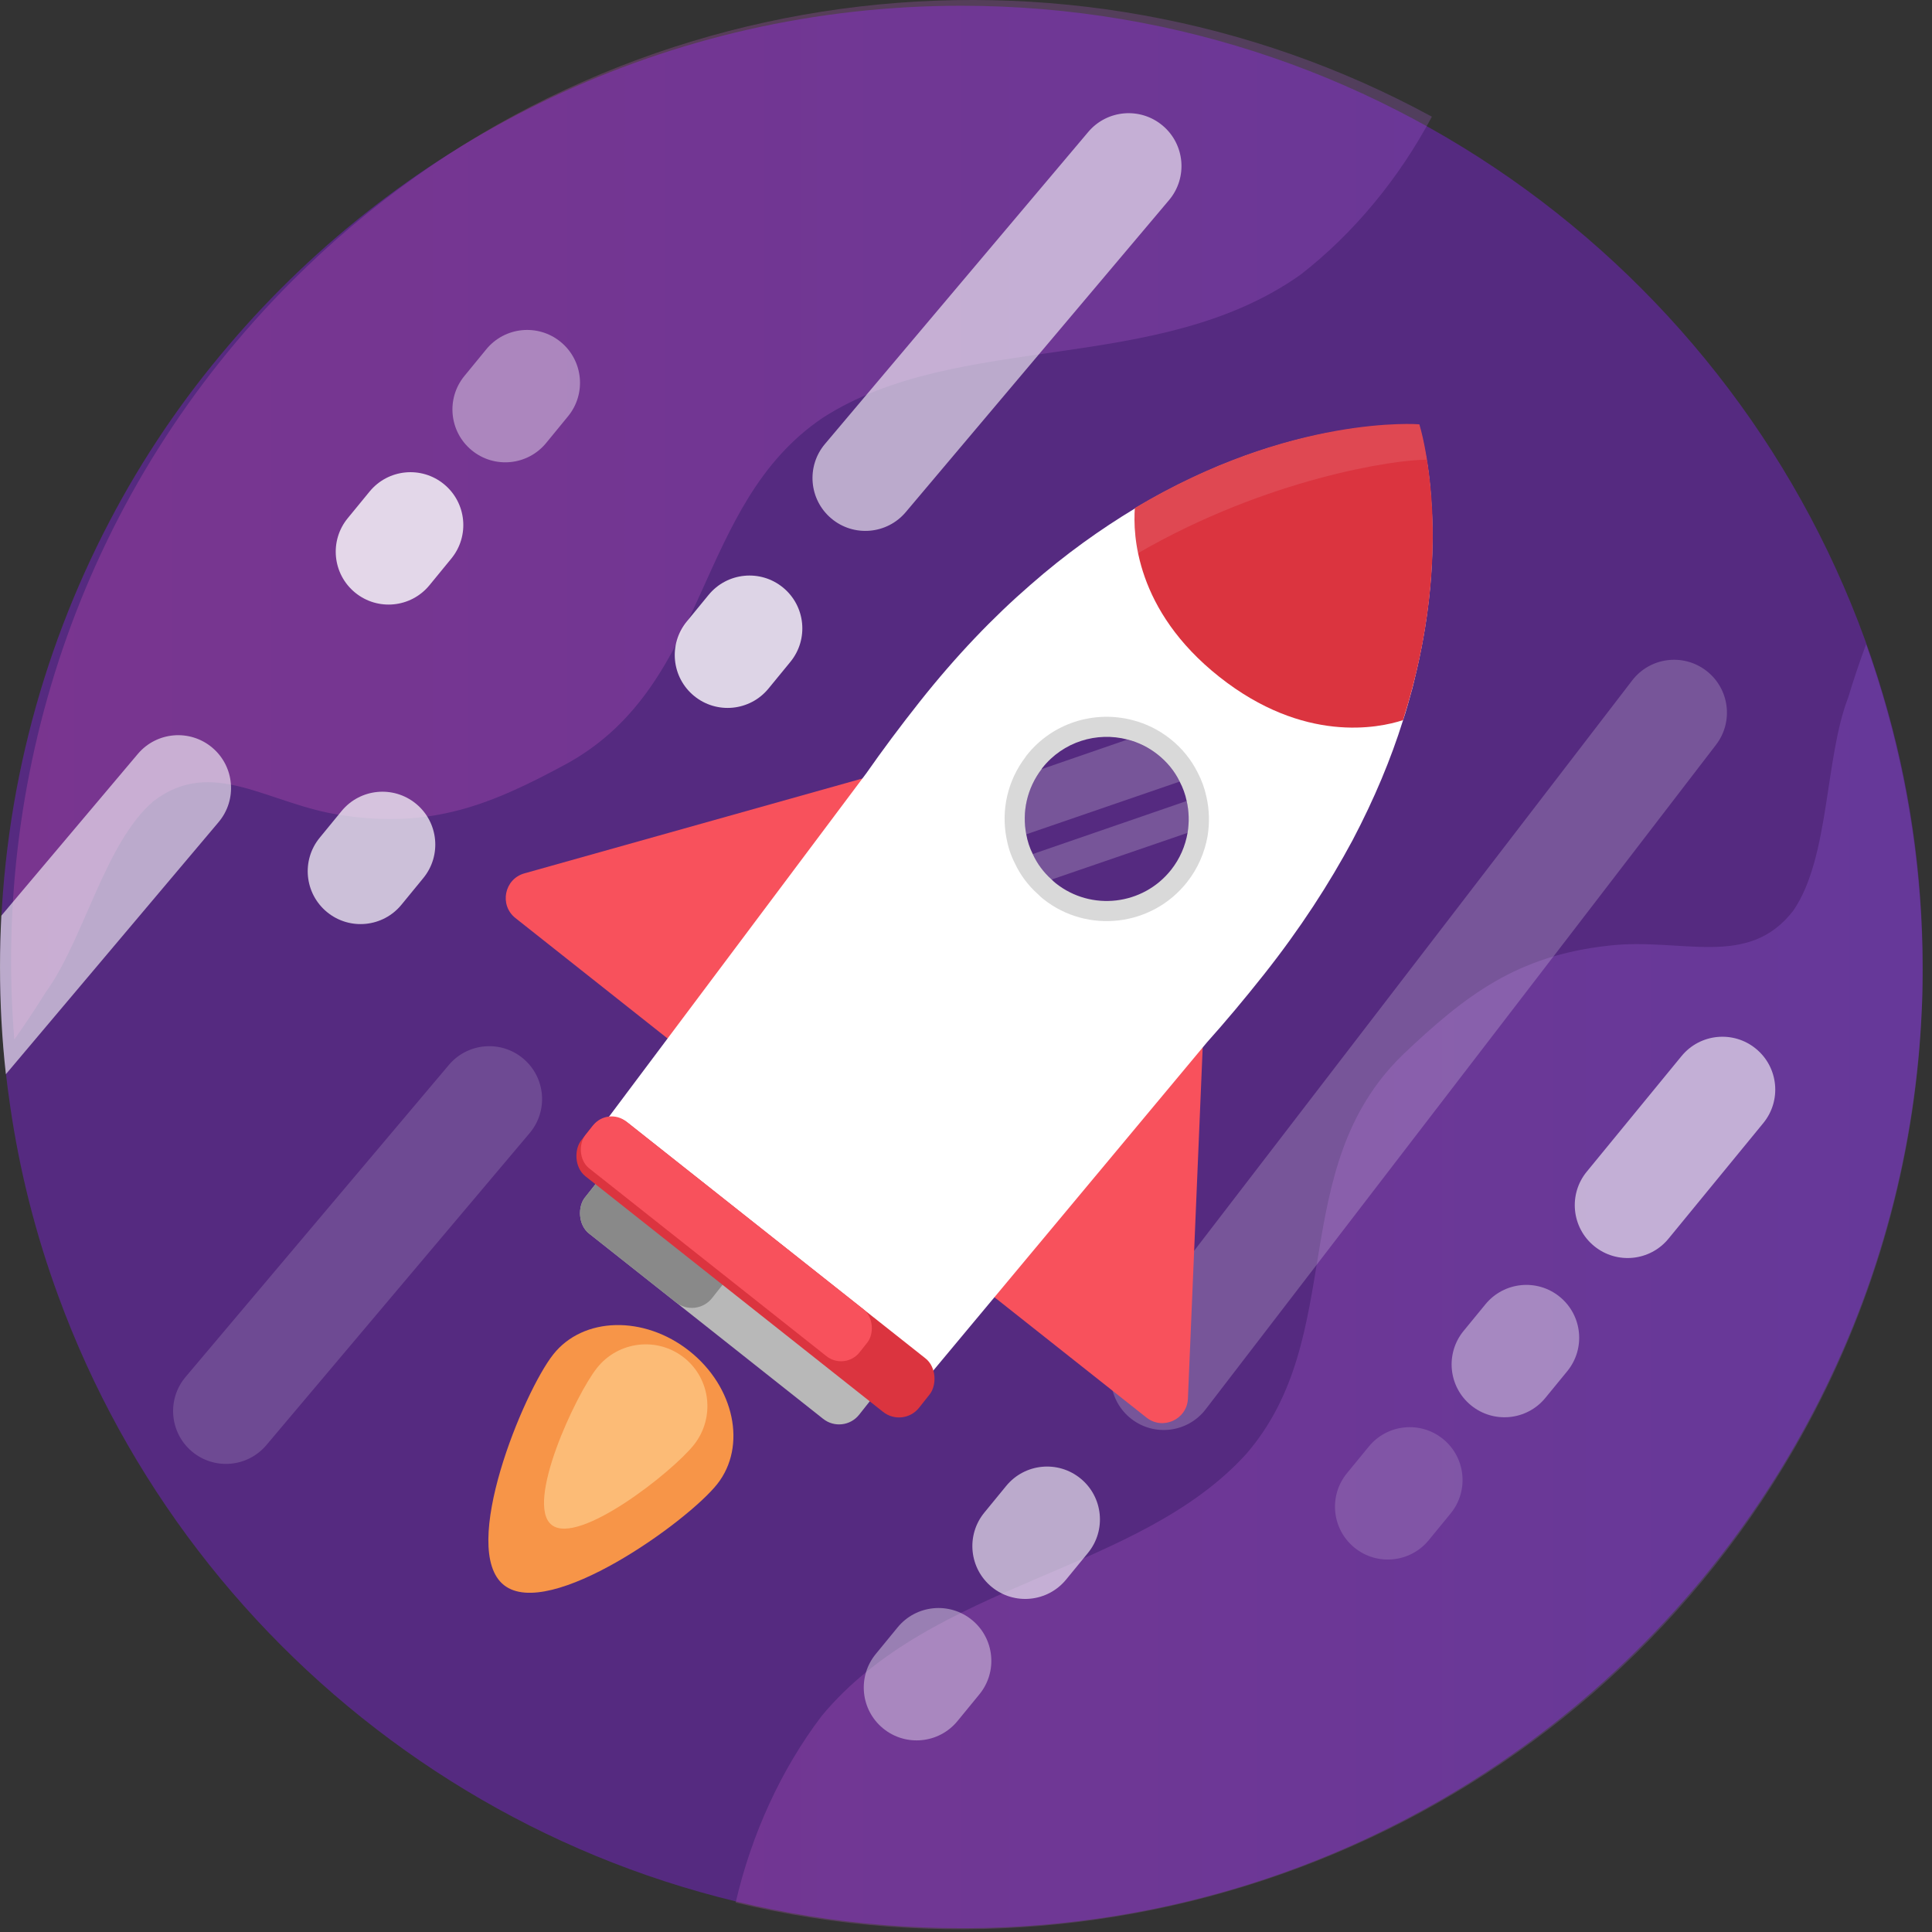 <svg width="205" height="205" viewBox="0 0 205 205" fill="none" xmlns="http://www.w3.org/2000/svg">
<rect x="0" y="0" width="205" height="205" fill="#333333" stroke="none"/>
<path d="M204.011 102.62C204.011 104.257 203.992 105.856 203.897 107.474C203.288 120.209 200.338 132.353 195.465 143.451C179.837 179.104 144.374 204.154 103.144 204.592H102.021C58.069 204.592 20.493 176.648 6.198 137.55C3.818 131.078 2.067 124.263 1.058 117.22C0.354 112.462 0.011 107.55 0.011 102.601C0.011 85.546 4.218 69.461 11.623 55.318C15.125 48.618 19.351 42.393 24.224 36.682C42.974 14.621 70.86 0.611 102.002 0.611C148.238 0.611 187.375 31.543 199.824 73.782C202.565 82.976 204.011 92.627 204.011 102.62Z" fill="#552A80"/>
<path d="M151.932 12.383C148.446 18.938 143.628 24.779 137.988 29.154C122.819 39.881 101.727 35.076 87.311 44.323C73.623 53.57 75.48 72.441 60.297 80.947C52.154 85.376 45.855 87.96 36.231 86.493C28.492 85.376 22.569 80.207 16.284 85.012C11.101 89.441 8.881 99.791 4.816 105.337C3.806 106.965 2.702 108.634 1.518 110.303C-0.824 81.445 8.988 51.82 31.009 29.8C63.73 -2.868 113.262 -8.682 151.932 12.383Z" fill="url(#paint0_linear_1138_2132)" fill-opacity="0.25"/>
<path d="M78.061 201.877C79.732 194.643 82.875 187.754 87.19 182.069C99.066 167.781 120.683 166.963 132.214 154.3C143.043 141.825 136.364 124.078 148.828 111.932C155.548 105.547 160.964 101.42 170.639 100.347C178.404 99.423 185.462 102.882 190.29 96.614C194.15 90.995 193.616 80.422 196.107 74.014C196.661 72.18 197.295 70.282 198.007 68.363C207.738 95.632 205.928 126.787 190.357 153.756C167.206 193.779 120.866 212.216 78.061 201.877Z" fill="url(#paint1_linear_1138_2132)" fill-opacity="0.25"/>
<path fill-rule="evenodd" clip-rule="evenodd" d="M181.049 71.168C183.506 73.054 183.967 76.575 182.081 79.031L127.928 149.541C126.042 151.997 122.521 152.459 120.065 150.572C117.609 148.686 117.147 145.165 119.033 142.709L173.186 72.2C175.072 69.743 178.593 69.281 181.049 71.168Z" fill="white" fill-opacity="0.2"/>
<path fill-rule="evenodd" clip-rule="evenodd" d="M123.373 13.332C125.74 15.329 126.04 18.867 124.043 21.234L96.107 54.341C94.109 56.708 90.571 57.008 88.204 55.01C85.837 53.013 85.537 49.475 87.535 47.108L115.471 14.001C117.468 11.634 121.006 11.335 123.373 13.332Z" fill="white" fill-opacity="0.6"/>
<path fill-rule="evenodd" clip-rule="evenodd" d="M55.528 112.331C57.895 114.329 58.195 117.867 56.197 120.234L28.262 153.34C26.264 155.707 22.726 156.007 20.359 154.009C17.992 152.012 17.693 148.474 19.69 146.107L47.626 113.001C49.623 110.634 53.161 110.334 55.528 112.331Z" fill="white" fill-opacity="0.15"/>
<path fill-rule="evenodd" clip-rule="evenodd" d="M0.625 113.98C0.205 110.248 -1.52719e-07 106.439 0 102.608C6.85157e-08 100.78 0.048 98.963 0.144 97.159L14.622 80.001C16.619 77.634 20.157 77.334 22.524 79.331C24.892 81.329 25.191 84.867 23.194 87.234L0.625 113.98Z" fill="white" fill-opacity="0.6"/>
<path fill-rule="evenodd" clip-rule="evenodd" d="M83.082 62.341C85.477 64.305 85.826 67.839 83.862 70.234L81.541 73.064C79.578 75.459 76.044 75.808 73.649 73.845C71.254 71.881 70.905 68.347 72.868 65.953L75.189 63.122C77.153 60.727 80.687 60.378 83.082 62.341Z" fill="white" fill-opacity="0.8"/>
<path fill-rule="evenodd" clip-rule="evenodd" d="M186.316 111.278C188.711 113.241 189.061 116.775 187.097 119.17L177.04 131.435C175.076 133.83 171.543 134.179 169.148 132.216C166.753 130.252 166.403 126.718 168.367 124.323L178.424 112.058C180.388 109.663 183.922 109.314 186.316 111.278Z" fill="white" fill-opacity="0.6"/>
<path fill-rule="evenodd" clip-rule="evenodd" d="M165.512 137.609C167.907 139.573 168.257 143.106 166.293 145.501L163.972 148.332C162.008 150.727 158.475 151.076 156.08 149.112C153.685 147.149 153.335 143.615 155.299 141.22L157.62 138.39C159.584 135.995 163.117 135.645 165.512 137.609Z" fill="white" fill-opacity="0.4"/>
<path fill-rule="evenodd" clip-rule="evenodd" d="M153.137 152.705C155.532 154.669 155.882 158.202 153.918 160.597L151.597 163.428C149.633 165.822 146.1 166.172 143.705 164.208C141.31 162.244 140.96 158.711 142.924 156.316L145.245 153.486C147.209 151.091 150.742 150.741 153.137 152.705Z" fill="white" fill-opacity="0.15"/>
<path fill-rule="evenodd" clip-rule="evenodd" d="M114.66 156.885C117.055 158.848 117.405 162.382 115.441 164.777L113.12 167.607C111.156 170.002 107.623 170.352 105.228 168.388C102.833 166.424 102.483 162.891 104.447 160.496L106.768 157.665C108.732 155.27 112.265 154.921 114.66 156.885Z" fill="white" fill-opacity="0.6"/>
<path fill-rule="evenodd" clip-rule="evenodd" d="M103.137 171.894C105.532 173.858 105.881 177.392 103.917 179.787L101.597 182.617C99.633 185.012 96.099 185.361 93.704 183.398C91.309 181.434 90.96 177.9 92.924 175.505L95.245 172.675C97.209 170.28 100.742 169.931 103.137 171.894Z" fill="white" fill-opacity="0.4"/>
<path fill-rule="evenodd" clip-rule="evenodd" d="M65.077 154.76C67.472 156.724 67.821 160.257 65.857 162.652L63.536 165.483C61.573 167.877 58.039 168.227 55.644 166.263C53.249 164.299 52.9 160.766 54.864 158.371L57.185 155.541C59.148 153.146 62.682 152.796 65.077 154.76Z" fill="white"/>
<path fill-rule="evenodd" clip-rule="evenodd" d="M47.109 51.375C49.504 53.339 49.853 56.872 47.889 59.267L45.569 62.098C43.605 64.493 40.071 64.842 37.676 62.878C35.281 60.914 34.932 57.381 36.896 54.986L39.217 52.156C41.18 49.761 44.714 49.411 47.109 51.375Z" fill="white" fill-opacity="0.8"/>
<path fill-rule="evenodd" clip-rule="evenodd" d="M59.492 36.281C61.886 38.245 62.236 41.779 60.272 44.173L57.951 47.004C55.987 49.399 52.454 49.748 50.059 47.784C47.664 45.821 47.315 42.287 49.279 39.892L51.599 37.062C53.563 34.667 57.097 34.317 59.492 36.281Z" fill="white" fill-opacity="0.4"/>
<path fill-rule="evenodd" clip-rule="evenodd" d="M44.136 85.279C46.531 87.243 46.88 90.776 44.916 93.171L42.595 96.001C40.632 98.396 37.098 98.746 34.703 96.782C32.308 94.818 31.959 91.285 33.922 88.89L36.243 86.059C38.207 83.664 41.741 83.315 44.136 85.279Z" fill="white" fill-opacity="0.7"/>
<path d="M125.655 73.018C127.433 72.519 129.18 73.902 129.103 75.747L126.048 148.399C125.955 150.615 123.388 151.791 121.649 150.415L54.693 97.414C52.954 96.037 53.509 93.269 55.645 92.67L125.655 73.018Z" fill="#F8515C"/>
<path d="M134.108 103.407C132.035 106.025 130.013 108.43 128.064 110.608L98.048 146.602L80.791 133.23L63.842 119.525L91.939 82.028C93.62 79.622 95.495 77.101 97.568 74.483C101.452 69.576 105.411 65.462 109.321 62.071C113.09 58.763 116.813 56.136 120.367 53.987C120.889 53.668 121.396 53.367 121.922 53.081C122.429 52.78 122.947 52.502 123.458 52.234C123.962 51.976 124.457 51.71 124.96 51.451C125.466 51.209 125.955 50.968 126.446 50.744C126.682 50.617 126.928 50.513 127.173 50.393C127.37 50.295 127.562 50.222 127.768 50.132C128.3 49.895 128.824 49.667 129.331 49.441C130.279 49.055 131.214 48.705 132.109 48.367C132.767 48.14 133.399 47.908 134.011 47.72C134.252 47.642 134.493 47.564 134.742 47.477L134.76 47.491C135.186 47.35 135.606 47.234 136.025 47.102C137.267 46.741 138.452 46.453 139.567 46.215C139.94 46.121 140.307 46.053 140.665 45.978L140.684 45.993C140.766 45.983 140.846 45.957 140.936 45.938C141.669 45.786 142.366 45.68 143.03 45.578C143.15 45.539 143.291 45.531 143.439 45.514C143.503 45.49 143.578 45.489 143.651 45.472L143.67 45.487C143.98 45.434 144.277 45.4 144.582 45.373C145.166 45.296 145.692 45.235 146.197 45.201C146.933 45.141 147.571 45.108 148.12 45.094C149.679 45.013 150.556 45.095 150.556 45.095C150.556 45.095 150.716 45.61 150.939 46.593C150.958 46.683 150.984 46.763 151.014 46.877C151.029 47.008 151.05 47.114 151.072 47.237C151.147 47.595 151.224 47.97 151.298 48.387C151.358 48.688 151.413 49.016 151.478 49.367C151.666 50.621 151.826 52.138 151.91 53.863C151.943 54.368 151.97 54.882 151.982 55.414C152.097 59.63 151.749 64.959 150.328 71.097C150.229 71.543 150.122 71.981 150.014 72.419C149.916 72.864 149.792 73.304 149.661 73.753C149.575 74.088 149.481 74.433 149.379 74.77C149.221 75.347 149.044 75.91 148.853 76.491C147.6 80.491 145.856 84.714 143.513 89.166C141.058 93.739 137.985 98.51 134.108 103.407Z" fill="white"/>
<path opacity="0.15" d="M125.942 93.62C122.225 98.316 115.395 99.111 110.711 95.403C110.516 95.249 110.338 95.087 110.163 94.906C109.078 93.951 108.235 92.797 107.658 91.547C107.236 90.716 106.956 89.828 106.792 88.925C106.227 86.003 106.877 82.856 108.826 80.314C108.854 80.252 108.89 80.206 108.931 80.154C111.676 76.687 116.128 75.354 120.16 76.408C121.578 76.769 122.949 77.431 124.165 78.394C125.421 79.387 126.395 80.603 127.072 81.954C127.503 82.771 127.818 83.644 128.01 84.537C128.323 85.907 128.359 87.332 128.132 88.728C127.82 90.472 127.106 92.149 125.942 93.62Z" fill="black"/>
<path d="M148.871 76.412C146.267 77.266 138.333 78.906 129.384 71.823C120.444 64.746 120.212 56.657 120.418 53.905C137.091 43.924 150.599 45.022 150.599 45.022C150.599 45.022 154.76 57.909 148.871 76.412Z" fill="#DB343F"/>
<path opacity="0.1" d="M151.404 48.782C148.12 48.738 134.482 50.751 120.774 58.685C120.315 56.603 120.342 54.906 120.418 53.905C137.075 43.926 150.608 45.029 150.608 45.029C150.608 45.029 151.031 46.364 151.404 48.782Z" fill="white"/>
<path d="M124.262 92.298C121.275 96.071 115.791 96.704 112.031 93.727C111.875 93.604 111.736 93.472 111.595 93.329C110.726 92.556 110.046 91.637 109.586 90.627C109.248 89.958 109.024 89.252 108.892 88.523C108.435 86.172 108.963 83.648 110.526 81.606C110.544 81.556 110.575 81.517 110.606 81.478C112.81 78.694 116.389 77.622 119.623 78.468C120.761 78.755 121.863 79.289 122.838 80.061C123.847 80.859 124.633 81.831 125.167 82.92C125.515 83.577 125.768 84.274 125.916 84.995C126.168 86.094 126.195 87.236 126.013 88.362C125.769 89.766 125.199 91.114 124.262 92.298Z" fill="#552A80"/>
<path opacity="0.2" d="M125.169 82.933L108.887 88.53C108.43 86.18 108.958 83.655 110.521 81.613L119.618 78.476C120.756 78.763 121.857 79.296 122.833 80.068C123.848 80.872 124.634 81.843 125.169 82.933Z" fill="white"/>
<path opacity="0.2" d="M126.02 88.367L111.589 93.323C110.72 92.55 110.04 91.631 109.58 90.622L125.923 84.988C126.182 86.103 126.209 87.246 126.02 88.367Z" fill="white"/>
<rect x="64.867" y="123.523" width="37.119" height="7.243" rx="2.716" transform="rotate(38.364 64.867 123.523)" fill="#B8B8B8"/>
<rect x="64.867" y="123.523" width="17.201" height="7.243" rx="2.716" transform="rotate(38.364 64.867 123.523)" fill="#898989"/>
<rect x="64.484" y="117.447" width="45.719" height="7.243" rx="2.716" transform="rotate(38.364 64.484 117.447)" fill="#DB343F"/>
<rect x="64.484" y="117.447" width="37.119" height="6.337" rx="2.501" transform="rotate(38.364 64.484 117.447)" fill="#F8515C"/>
<path d="M53.474 168.192C48.671 164.391 55.541 147.712 58.708 143.71C61.876 139.708 68.338 139.546 73.14 143.347C77.943 147.149 79.268 153.475 76.1 157.477C72.932 161.479 58.276 171.994 53.474 168.192Z" fill="#F79548"/>
<path d="M58.533 161.803C55.69 159.554 61.074 148.018 63.337 145.159C65.599 142.301 69.738 141.807 72.58 144.057C75.422 146.307 75.892 150.448 73.629 153.307C71.367 156.166 61.375 164.053 58.533 161.803Z" fill="#FCBB76"/>
<defs>
<linearGradient id="paint0_linear_1138_2132" x1="0.003" y1="102.409" x2="204.02" y2="102.409" gradientUnits="userSpaceOnUse">
<stop stop-color="#E559BD"/>
<stop offset="1" stop-color="#9765E5"/>
</linearGradient>
<linearGradient id="paint1_linear_1138_2132" x1="0.003" y1="102.409" x2="204.02" y2="102.409" gradientUnits="userSpaceOnUse">
<stop stop-color="#E559BD"/>
<stop offset="1" stop-color="#9765E5"/>
</linearGradient>
</defs>
</svg>
